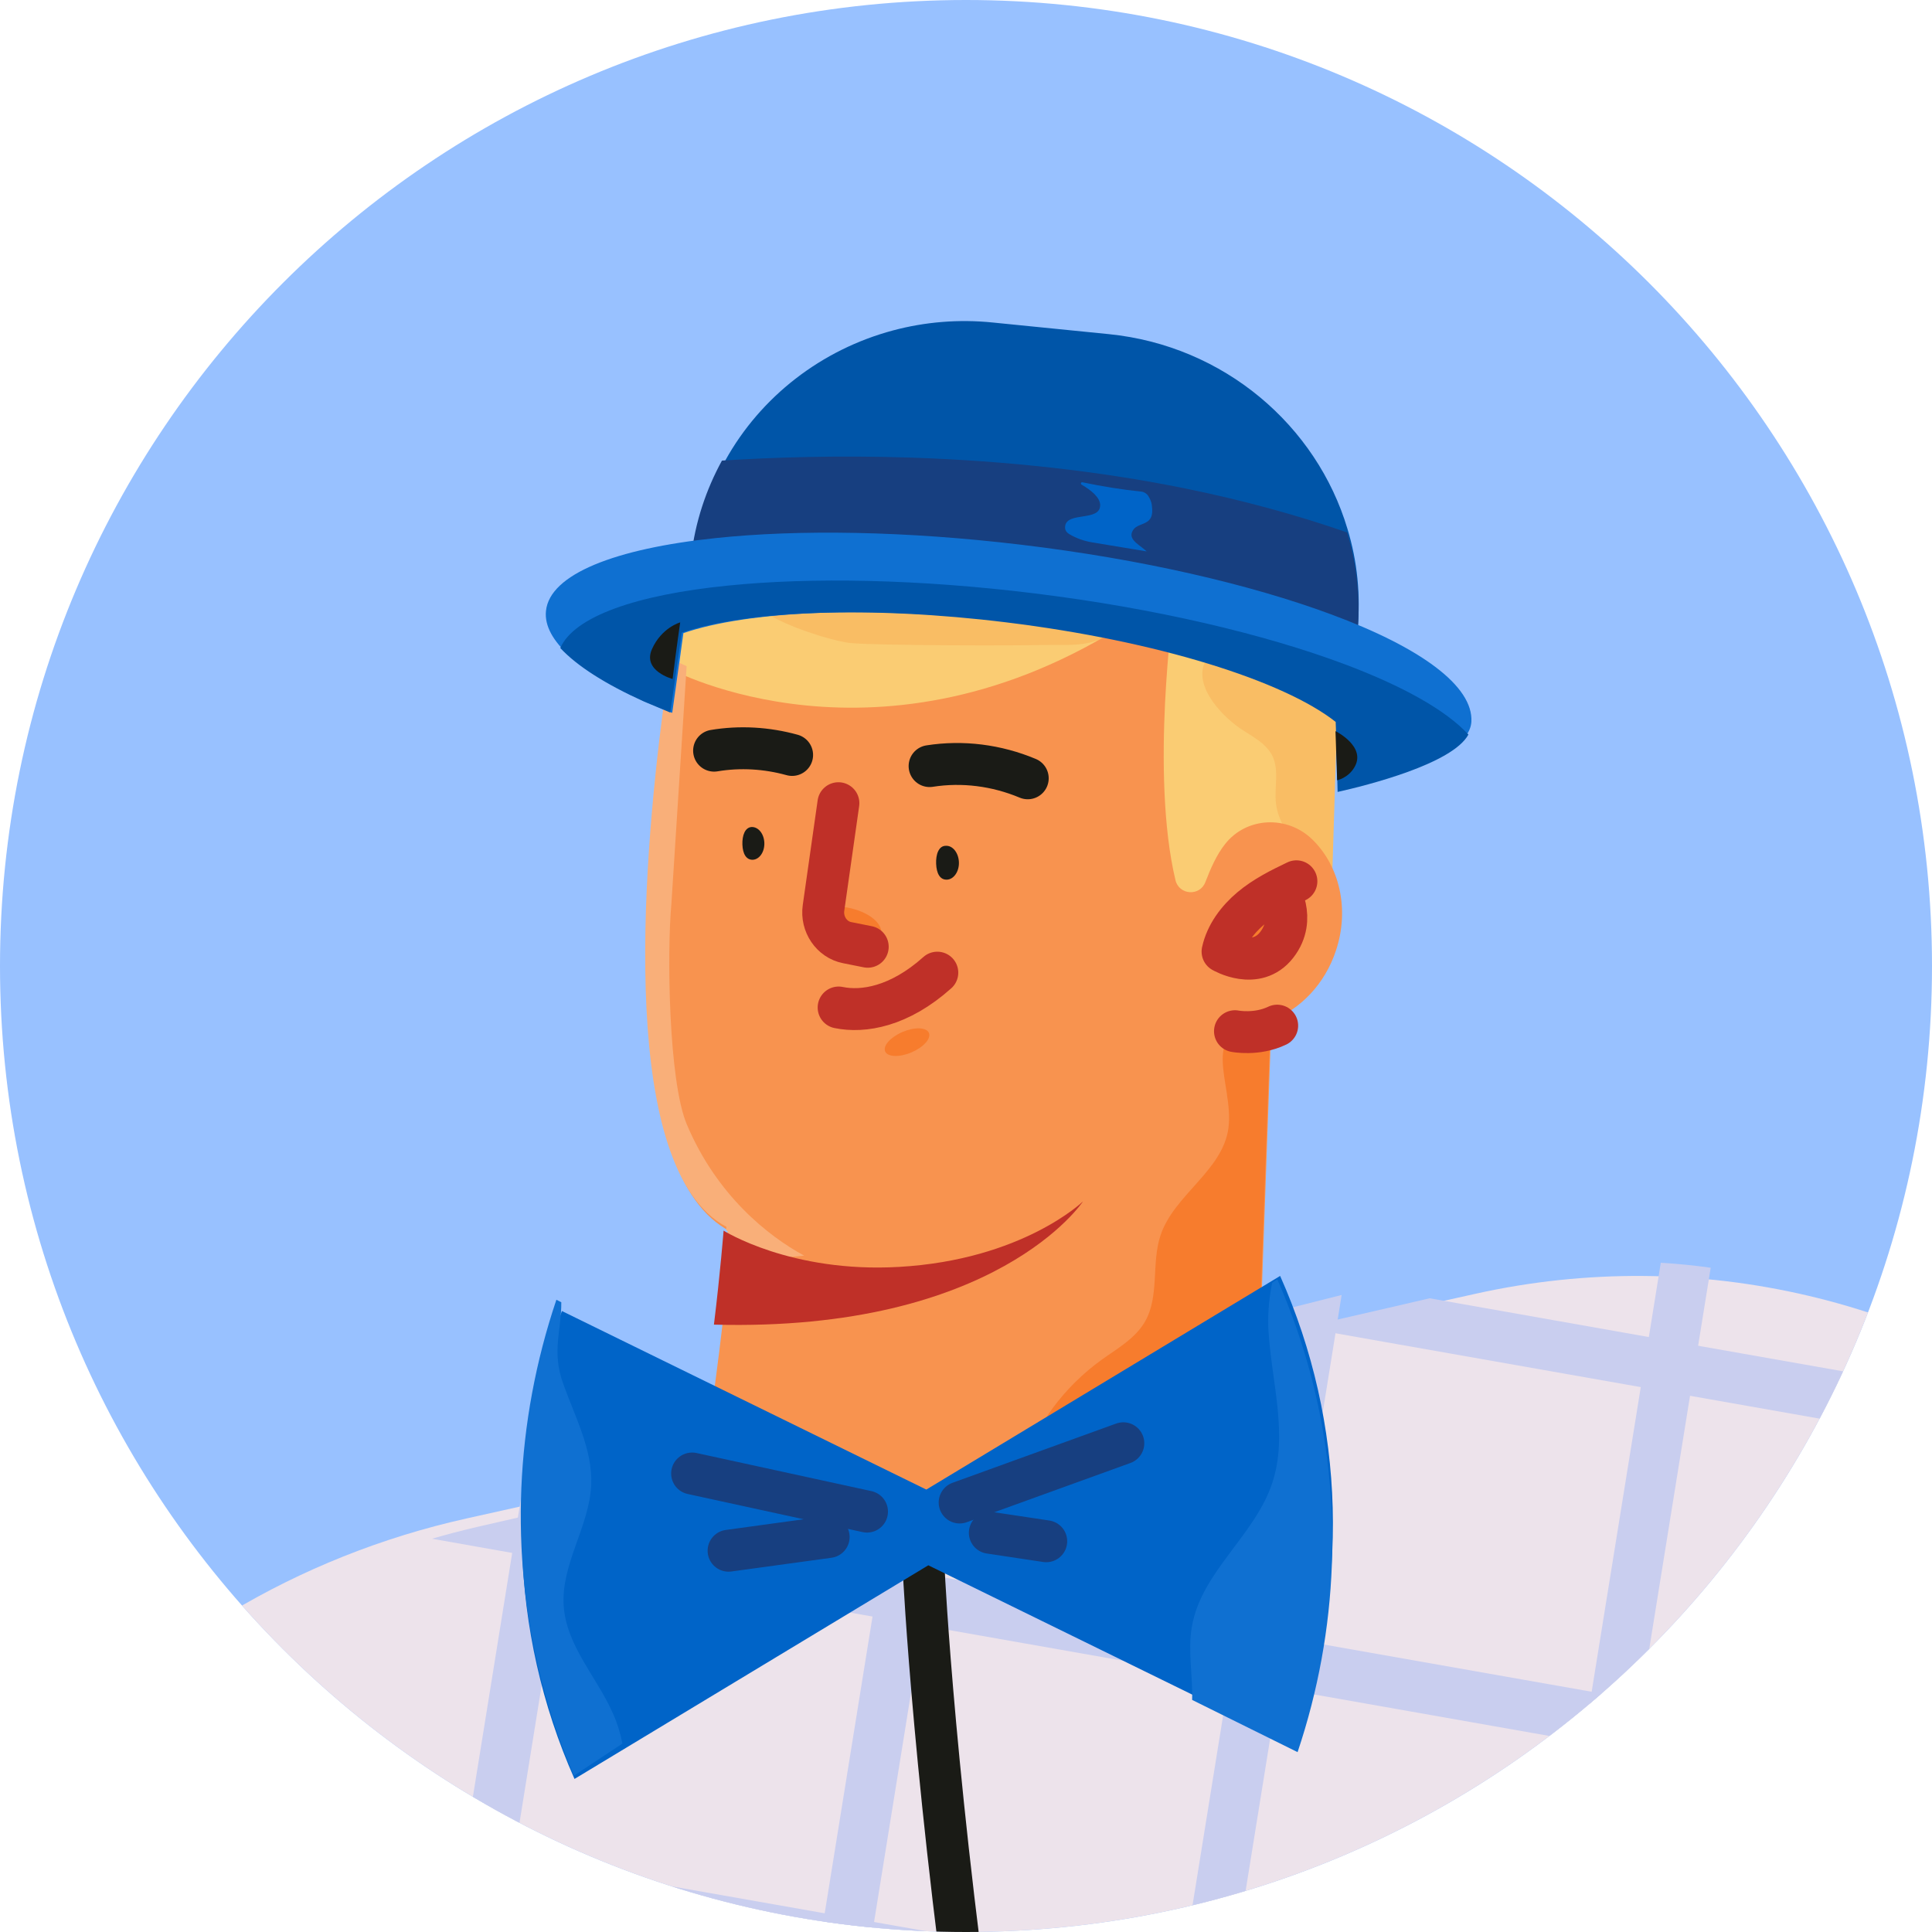 <svg width="72" height="72" viewBox="0 0 72 72" fill="none" xmlns="http://www.w3.org/2000/svg">
<g clip-path="url(#clip0_209_2578)">
<path d="M0 36C0 16.118 16.118 0 36 0C55.882 0 72 16.118 72 36C72 55.882 55.882 72 36 72C16.118 72 0 55.882 0 36Z" fill="#98C1FF"/>
<path d="M116.817 39.159L114.653 84.342C114.139 92.276 106.837 98.132 98.794 97.052L95.825 96.485L93.919 96.121L82.828 94.007L80.922 93.642L74.493 92.409C74.493 92.409 78.146 102.086 81.131 108.281C75.33 109.455 69.247 113.314 62.693 116.645C62.572 116.706 62.459 116.765 62.338 116.826C62.224 116.885 62.117 116.935 62.003 116.995C61.875 117.058 61.746 117.121 61.618 117.184C61.404 117.291 61.197 117.389 60.983 117.497C60.826 117.575 60.662 117.654 60.495 117.726C60.267 117.838 60.036 117.941 59.808 118.053C53.685 120.9 47.151 122.922 40.051 121.666C24.06 118.839 15.275 124.288 15.275 124.288L11.01 126.742C0.149 132.993 -13.819 128.522 -18.793 117.214L-26.682 102.358L-26.886 101.968L-28.026 99.813L-28.123 99.624L-34.922 86.817L-24.155 79.34L-21.863 77.748L-21.596 77.565L-6.286 96.49L-5.428 82.862C-4.624 70.127 4.672 59.422 17.381 56.59L54.975 48.218C63.277 46.366 71.968 48.418 78.493 53.759L87.311 60.988L89.013 62.384L93.847 66.342L99.927 38.069L105.213 38.404L107.17 38.528L116.817 39.159Z" fill="#EDE3EB"/>
<path d="M7.157 58.769L6.071 65.509L5.763 67.42L3.975 78.511L3.667 80.421L1.879 91.513L1.571 93.423L-0.217 104.514L-0.525 106.425L-2.313 117.516L-2.621 119.426L-4.15 128.918C-4.76 128.766 -5.357 128.577 -5.952 128.364L-4.459 119.091L-4.15 117.181L-2.363 106.089L-2.054 104.179L-0.267 93.088L0.042 91.177L1.829 80.086L2.138 78.176L3.925 67.085L4.234 65.174L5.016 60.335C5.694 59.777 6.413 59.256 7.157 58.769Z" fill="#C9CEEF"/>
<path d="M19.611 54.655L21.579 54.158L21.409 55.218L21.101 57.128L19.314 68.218L19.005 70.128L17.218 81.218L16.909 83.128L15.122 94.218L14.813 96.128L13.026 107.217L12.717 109.128L10.93 120.217L10.622 122.127L9.657 128.094C8.993 128.414 8.318 128.69 7.63 128.92L8.783 121.792L9.092 119.882L10.879 108.792L11.188 106.882L12.975 95.793L13.284 93.882L15.071 82.793L15.38 80.883L17.167 69.793L17.475 67.883L19.262 56.793L19.571 54.883L19.611 54.655Z" fill="#C9CEEF"/>
<path d="M33.892 51.711L35.867 51.212L34.783 57.927L34.474 59.837L32.687 70.926L32.378 72.837L30.591 83.926L30.282 85.836L28.495 96.925L28.187 98.835L26.399 109.924L26.091 111.835L24.47 121.881C23.768 122.027 23.11 122.193 22.498 122.363L24.253 111.5L24.561 109.589L26.348 98.5L26.657 96.59L28.444 85.501L28.753 83.591L30.54 72.501L30.849 70.591L32.636 59.502L32.944 57.592L33.892 51.711Z" fill="#C9CEEF"/>
<path d="M49.999 48.26L49.791 49.556L48.004 60.647L47.695 62.557L45.908 73.648L45.599 75.558L43.812 86.649L43.504 88.56L41.716 99.651L41.407 101.561L39.62 112.652L39.312 114.562L38.142 121.832C37.506 121.759 36.881 121.699 36.276 121.657L37.474 114.227L37.782 112.317L39.57 101.226L39.878 99.315L41.666 88.224L41.974 86.314L43.762 75.223L44.07 73.313L45.858 62.222L46.166 60.311L47.954 49.22L48.025 48.758L49.999 48.26Z" fill="#C9CEEF"/>
<path d="M61.893 47.06C62.519 47.096 63.137 47.158 63.753 47.245L63.251 50.358L62.942 52.269L61.155 63.36L60.846 65.271L59.059 76.362L58.75 78.272L56.963 89.364L56.654 91.274L54.867 102.365L54.558 104.276L52.771 115.367L52.462 117.278L51.663 122.227C51.019 122.389 50.362 122.53 49.707 122.647L50.627 116.95L50.935 115.039L52.723 103.948L53.031 102.038L54.819 90.946L55.127 89.036L56.915 77.945L57.223 76.034L59.011 64.943L59.319 63.032L61.107 51.941L61.415 50.031L61.893 47.06Z" fill="#C9CEEF"/>
<path d="M76.47 52.664L76.404 53.06L76.095 54.971L74.308 66.063L73.997 67.966L72.21 79.058L71.901 80.969L70.114 92.061L69.805 93.971L68.018 105.063L67.709 106.974L66.196 116.35C65.509 116.757 64.813 117.159 64.115 117.553L65.865 106.641L66.173 104.73L67.961 93.638L68.269 91.727L70.057 80.635L70.365 78.725L72.153 67.633L72.461 65.722L74.249 54.63L74.558 52.719L74.757 51.482C75.347 51.849 75.913 52.247 76.47 52.664Z" fill="#C9CEEF"/>
<path d="M80.088 106.47C80.344 106.992 80.599 107.514 80.855 108.013C80.477 108.093 80.1 108.18 79.72 108.285L79.713 108.318L79.645 108.304L77.809 107.979L66.716 106.026L64.797 105.691L53.703 103.738L51.792 103.401L40.699 101.448L38.788 101.111L27.694 99.159L25.783 98.821L14.689 96.869L12.778 96.532L1.684 94.579L-0.226 94.242L-6.261 93.182L-6.172 91.282L0.108 92.389L2.019 92.726L13.113 94.679L15.023 95.016L26.113 96.954L28.024 97.291L39.118 99.244L41.029 99.581L52.123 101.534L54.033 101.871L65.127 103.823L67.038 104.161L78.132 106.113L80.043 106.45L80.088 106.47Z" fill="#C9CEEF"/>
<path d="M74.397 91.821C74.397 91.821 75.07 93.489 75.237 93.893L69.403 92.861L67.493 92.525L56.401 90.574L54.491 90.237L43.399 88.286L41.489 87.949L30.398 85.998L28.487 85.661L17.396 83.71L15.485 83.374L4.394 81.423L2.483 81.086L-5.025 79.76C-4.924 79.132 -4.796 78.52 -4.659 77.906L2.813 79.218L4.723 79.555L15.815 81.506L17.725 81.843L28.817 83.794L30.727 84.13L41.819 86.081L43.729 86.418L54.821 88.369L56.731 88.706L67.822 90.657L69.733 90.993L74.397 91.821Z" fill="#C9CEEF"/>
<path d="M114.452 86.054C114.312 86.684 114.132 87.285 113.908 87.874L111.163 87.388L109.251 87.05L98.155 85.095L96.243 84.758L85.147 82.803L83.236 82.466L72.139 80.511L70.228 80.174L59.131 78.219L57.22 77.881L46.123 75.927L44.212 75.589L33.116 73.635L31.204 73.297L20.108 71.342L18.197 71.005L7.1 69.05L5.189 68.713L0.6 67.903C1.034 67.324 1.483 66.765 1.961 66.229L5.523 66.86L7.435 67.198L18.531 69.153L20.443 69.49L31.539 71.445L33.45 71.782L44.547 73.737L46.458 74.074L57.555 76.029L59.466 76.367L70.562 78.321L72.474 78.659L83.57 80.613L85.482 80.951L96.578 82.906L98.49 83.243L109.586 85.198L111.497 85.535L114.452 86.054Z" fill="#C9CEEF"/>
<path d="M115.527 72.976L115.471 74.883L113.88 74.604L111.968 74.266L100.868 72.309L98.956 71.971L87.856 70.014L85.944 69.676L74.842 67.711L72.93 67.373L61.831 65.415L59.919 65.078L48.819 63.12L46.907 62.782L35.807 60.825L33.895 60.487L22.795 58.529L20.883 58.191L16.099 57.344C16.648 57.182 17.202 57.041 17.759 56.909L20.694 56.237L21.215 56.325L23.127 56.663L34.227 58.62L36.138 58.958L47.238 60.916L49.15 61.254L60.25 63.211L62.162 63.549L73.262 65.507L75.174 65.844L86.274 67.802L88.186 68.14L99.285 70.097L101.197 70.435L112.297 72.393L114.209 72.731L115.527 72.976Z" fill="#C9CEEF"/>
<path d="M81.755 55.331L77.552 54.587L75.641 54.249L64.542 52.292L62.63 51.955L51.531 49.998L49.619 49.66L48.558 49.475L49.696 49.21L51.755 48.737L53.278 48.383L62.963 50.096L64.875 50.433L75.974 52.39L77.886 52.728L78.652 52.863C78.793 52.968 78.926 53.075 79.069 53.187L81.755 55.331Z" fill="#C9CEEF"/>
<path d="M67.936 72.697L74.936 94.553" stroke="#1A1B16" stroke-width="1.562" stroke-miterlimit="10" stroke-linecap="round" stroke-linejoin="round"/>
<path d="M34.43 58.603C34.43 58.603 36.016 91.868 47.428 122.696" stroke="#1A1B16" stroke-width="1.562" stroke-miterlimit="10" stroke-linecap="round" stroke-linejoin="round"/>
<path d="M24.943 28.191L25.641 21.82C26 19.281 27.97 17.209 30.424 16.416L43.664 15.701C46.42 16.135 49.911 18.397 49.866 23.751L49.534 33.806L36.158 35.598L24.943 28.191Z" fill="#FACC73"/>
<path d="M31.705 23.965C32.791 24.061 37.853 24.065 38.946 24.036C39.481 24.024 40.032 24.071 40.556 23.961C41.081 23.851 41.609 23.546 41.78 23.052C41.961 22.532 41.679 21.936 41.239 21.59C40.8 21.243 40.227 21.085 39.67 20.986C38.461 20.765 37.228 20.721 36.008 20.814C34.922 20.895 29.337 20.652 28.382 21.19C26.099 22.461 30.833 23.891 31.705 23.965Z" fill="#F9BD64"/>
<path d="M49.87 25.505L49.632 33.143C49.266 32.692 48.9 32.241 48.541 31.788C48.095 31.24 47.628 30.641 47.55 29.925C47.485 29.35 47.671 28.728 47.433 28.201C47.2 27.697 46.662 27.447 46.209 27.141C45.481 26.639 44.283 25.379 45.059 24.431C45.754 23.587 47.546 24.48 48.377 24.721C48.804 24.841 49.245 24.983 49.602 25.252C49.701 25.336 49.792 25.415 49.87 25.505Z" fill="#F9BD64"/>
<path d="M49.788 35.421C49.374 36.682 48.45 37.619 47.385 38.026L46.719 56.659L25.939 56.503C25.939 56.503 27.183 48.541 27.218 45.893C23.147 43.806 23.944 32.888 24.739 26.747C24.826 26.079 24.911 25.467 24.992 24.936C24.992 24.936 32.817 29.144 42.082 23.163C42.969 23.407 42.889 23.436 43.605 23.7C43.541 24.33 43.468 25.209 43.417 26.211C43.319 28.261 43.334 30.824 43.806 32.8C43.937 33.357 44.714 33.414 44.92 32.875C45.113 32.379 45.327 31.87 45.659 31.451C46.467 30.432 47.986 30.38 48.913 31.291C49.91 32.264 50.305 33.87 49.788 35.421Z" fill="#F8934F"/>
<path d="M29.968 46.794L27.02 47.075L27.116 45.876C27.116 45.876 27.099 45.872 27.064 45.857C27.068 45.808 27.067 45.768 27.07 45.719C23.07 43.591 23.909 32.563 24.722 26.361C24.811 25.686 24.934 25.092 25.015 24.548C25.015 24.548 25.046 24.58 25.589 24.827L25.019 33.711C24.855 35.474 24.912 40.287 25.596 41.905C26.712 44.548 28.621 46.062 29.968 46.794Z" fill="#F9AF79"/>
<path d="M47.347 38.284L46.806 53.362C45.002 54.523 43.119 55.562 41.043 56.019C40.388 56.162 39.651 56.23 39.102 55.844C38.593 55.488 38.381 54.8 38.462 54.174C38.535 53.549 38.863 52.987 39.228 52.48C39.738 51.791 40.355 51.18 41.054 50.675C41.639 50.255 42.301 49.886 42.667 49.259C43.216 48.314 42.903 47.094 43.245 46.05C43.744 44.528 45.568 43.632 45.78 42.04C46.003 40.364 44.515 38.224 47.196 38.251C47.248 38.269 47.299 38.28 47.347 38.284Z" fill="#F77C2D"/>
<path d="M45.556 35.461C45.556 35.461 46.806 36.199 47.568 35.207C48.331 34.215 47.624 33.166 47.624 33.166C47.263 33.358 46.917 33.576 46.601 33.842C46.097 34.268 45.693 34.825 45.556 35.461Z" fill="#F77C2D"/>
<path d="M47.639 33.178C47.639 33.178 48.347 34.224 47.581 35.212C46.815 36.2 45.561 35.463 45.561 35.463C45.699 34.829 46.113 34.273 46.619 33.848C47.125 33.424 47.721 33.125 48.313 32.843" stroke="#BF3028" stroke-width="1.562" stroke-miterlimit="10" stroke-linecap="round" stroke-linejoin="round"/>
<path d="M26.966 45.861C26.966 45.861 29.466 47.446 33.499 47.214C38.104 46.953 40.359 44.774 40.359 44.774C40.359 44.774 37.153 49.646 26.606 49.365C26.845 47.415 26.966 45.861 26.966 45.861Z" fill="#BF3028"/>
<path d="M46.024 38.43C46.024 38.43 46.835 38.59 47.597 38.223" stroke="#BF3028" stroke-width="1.562" stroke-miterlimit="10" stroke-linecap="round" stroke-linejoin="round"/>
<path d="M30.619 34.1C30.782 33.347 33.475 34.074 32.718 35.16C32.364 35.673 30.396 35.128 30.619 34.1Z" fill="#F77C2D"/>
<path d="M34.887 32.193C34.901 32.539 35.023 32.791 35.287 32.782C35.544 32.774 35.749 32.478 35.736 32.132C35.723 31.785 35.506 31.503 35.244 31.521C34.984 31.521 34.872 31.839 34.887 32.193Z" fill="#1A1B16"/>
<path d="M27.667 31.473C27.679 31.812 27.804 32.047 28.054 32.041C28.302 32.028 28.496 31.752 28.485 31.413C28.473 31.074 28.263 30.814 28.013 30.82C27.765 30.833 27.656 31.134 27.667 31.473Z" fill="#1A1B16"/>
<path d="M38.301 29.005C37.139 28.518 35.87 28.357 34.643 28.55" stroke="#1A1B16" stroke-width="1.562" stroke-miterlimit="10" stroke-linecap="round" stroke-linejoin="round"/>
<path d="M29.52 28.135C28.573 27.873 27.578 27.813 26.612 27.975" stroke="#1A1B16" stroke-width="1.562" stroke-miterlimit="10" stroke-linecap="round" stroke-linejoin="round"/>
<path d="M32.338 35.283L31.568 35.129C30.994 35.016 30.603 34.441 30.69 33.836L31.245 29.933" stroke="#BF3028" stroke-width="1.562" stroke-miterlimit="10" stroke-linecap="round" stroke-linejoin="round"/>
<path d="M31.253 37.547C32.171 37.737 33.516 37.515 34.931 36.248" stroke="#BF3028" stroke-width="1.562" stroke-miterlimit="10" stroke-linecap="round" stroke-linejoin="round"/>
<path d="M33.975 39.216C34.424 39.023 34.711 38.697 34.616 38.489C34.521 38.28 34.08 38.267 33.63 38.46C33.181 38.653 32.894 38.979 32.989 39.188C33.084 39.396 33.526 39.409 33.975 39.216Z" fill="#F77C2D"/>
<path d="M47.707 47.55L34.521 55.512L20.941 48.858C18.8 54.576 18.968 60.792 21.41 66.296L34.596 58.334L48.176 64.988C50.324 59.268 50.156 53.052 47.707 47.55Z" fill="#0064C8"/>
<path d="M25.793 54.913L32.311 56.333" stroke="#173F80" stroke-width="1.562" stroke-miterlimit="10" stroke-linecap="round" stroke-linejoin="round"/>
<path d="M27.152 57.791L30.882 57.279" stroke="#173F80" stroke-width="1.562" stroke-miterlimit="10" stroke-linecap="round" stroke-linejoin="round"/>
<path d="M35.763 55.994L41.863 53.786" stroke="#173F80" stroke-width="1.562" stroke-miterlimit="10" stroke-linecap="round" stroke-linejoin="round"/>
<path d="M36.888 57.122L38.99 57.438" stroke="#173F80" stroke-width="1.562" stroke-miterlimit="10" stroke-linecap="round" stroke-linejoin="round"/>
<path d="M20.981 51.543C21.421 52.793 22.091 54.013 22.033 55.345C21.96 56.891 20.911 58.281 21.006 59.829C21.1 61.337 22.251 62.503 22.85 63.871C23.007 64.223 23.122 64.595 23.195 64.978L21.388 66.174C20.868 64.97 20.452 63.729 20.137 62.46C18.998 57.883 19.19 53.017 20.735 48.438L20.918 48.532C20.927 49.58 20.555 50.353 20.981 51.543Z" fill="#0F70D1"/>
<path d="M48.879 51.355C50.056 55.897 49.89 60.735 48.357 65.297L44.427 63.351C44.454 62.443 44.262 61.524 44.416 60.629C44.764 58.578 46.762 57.238 47.415 55.262C48.008 53.472 47.394 51.522 47.275 49.634C47.239 49.105 47.276 48.444 47.41 47.803L47.601 47.677C48.127 48.873 48.554 50.103 48.879 51.355Z" fill="#0F70D1"/>
<path d="M50.589 23.49L50.335 23.464L25.842 21.003C25.851 20.923 25.859 20.842 25.87 20.769C26.023 19.467 26.432 18.254 27.028 17.163C28.345 14.783 30.614 13.026 33.285 12.313C34.461 11.999 35.727 11.887 37.016 12.021L41.32 12.452C45.625 12.884 49.067 15.864 50.215 19.707C50.581 20.901 50.716 22.18 50.589 23.49Z" fill="#0055A8"/>
<path d="M50.587 23.636L50.332 23.608C44.654 21.379 38.455 20.703 33.956 20.549C30.497 20.43 27.57 20.603 25.756 20.761C25.905 19.461 26.311 18.251 26.905 17.165C28.747 17.047 31.173 16.964 33.937 17.053C37.54 17.174 40.98 17.556 44.161 18.202C46.291 18.636 48.31 19.184 50.202 19.843C50.569 21.048 50.709 22.328 50.587 23.636Z" fill="#173F80"/>
<path d="M42.924 18.813C42.947 19.004 42.968 19.243 42.82 19.387C42.637 19.572 42.321 19.541 42.199 19.804C42.109 19.987 42.219 20.123 42.355 20.243C42.471 20.345 42.616 20.439 42.734 20.549L40.716 20.215C40.411 20.165 40.114 20.066 39.847 19.903C39.742 19.837 39.678 19.752 39.694 19.613C39.756 19.059 40.992 19.443 41 18.833C41.005 18.547 40.675 18.275 40.307 18.061C40.26 18.034 40.287 17.963 40.337 17.973C41.083 18.13 41.809 18.245 42.532 18.321C42.637 18.331 42.733 18.392 42.79 18.479C42.862 18.593 42.91 18.706 42.924 18.813Z" fill="#0064C8"/>
<path d="M54.834 26.901C54.74 28.503 49.893 29.42 49.863 29.427L49.787 26.824C47.852 25.301 43.145 23.835 37.551 23.168C32.421 22.556 27.88 22.766 25.468 23.595L25.052 26.567C25.025 26.558 24.381 26.291 24.08 26.163C21.647 25.073 20.229 23.874 20.347 22.768C20.485 21.398 22.925 20.445 26.67 20.053C29.763 19.726 33.742 19.785 38.053 20.3C42.555 20.837 46.6 21.782 49.598 22.892C52.943 24.126 54.912 25.57 54.834 26.901Z" fill="#0F70D1"/>
<path d="M54.723 27.375C54.132 28.467 50.946 29.268 49.849 29.513L49.779 26.905C47.843 25.372 43.127 23.885 37.521 23.196C32.379 22.564 27.826 22.758 25.406 23.578L24.98 26.554C24.954 26.545 24.308 26.275 24.007 26.147C22.583 25.506 21.508 24.826 20.881 24.15C21.392 22.976 23.719 22.163 27.134 21.823C30.235 21.507 34.224 21.581 38.546 22.113C43.058 22.669 47.11 23.63 50.113 24.754C52.293 25.573 53.896 26.475 54.723 27.375Z" fill="#0055A8"/>
<path d="M49.77 27.247L49.831 29.079C49.831 29.079 50.229 28.997 50.461 28.617C50.957 27.832 49.77 27.247 49.77 27.247Z" fill="#1A1B16"/>
<path d="M25.349 23.194C25.349 23.194 24.652 23.389 24.296 24.193C23.936 25.005 25.066 25.304 25.066 25.304C25.198 24.227 25.349 23.194 25.349 23.194Z" fill="#1A1B16"/>
</g>
<defs>
<clipPath id="clip0_209_2578">
<path d="M0 36C0 16.118 16.118 0 36 0C55.882 0 72 16.118 72 36C72 55.882 55.882 72 36 72C16.118 72 0 55.882 0 36Z" fill="white"/>
</clipPath>
</defs>
</svg>

